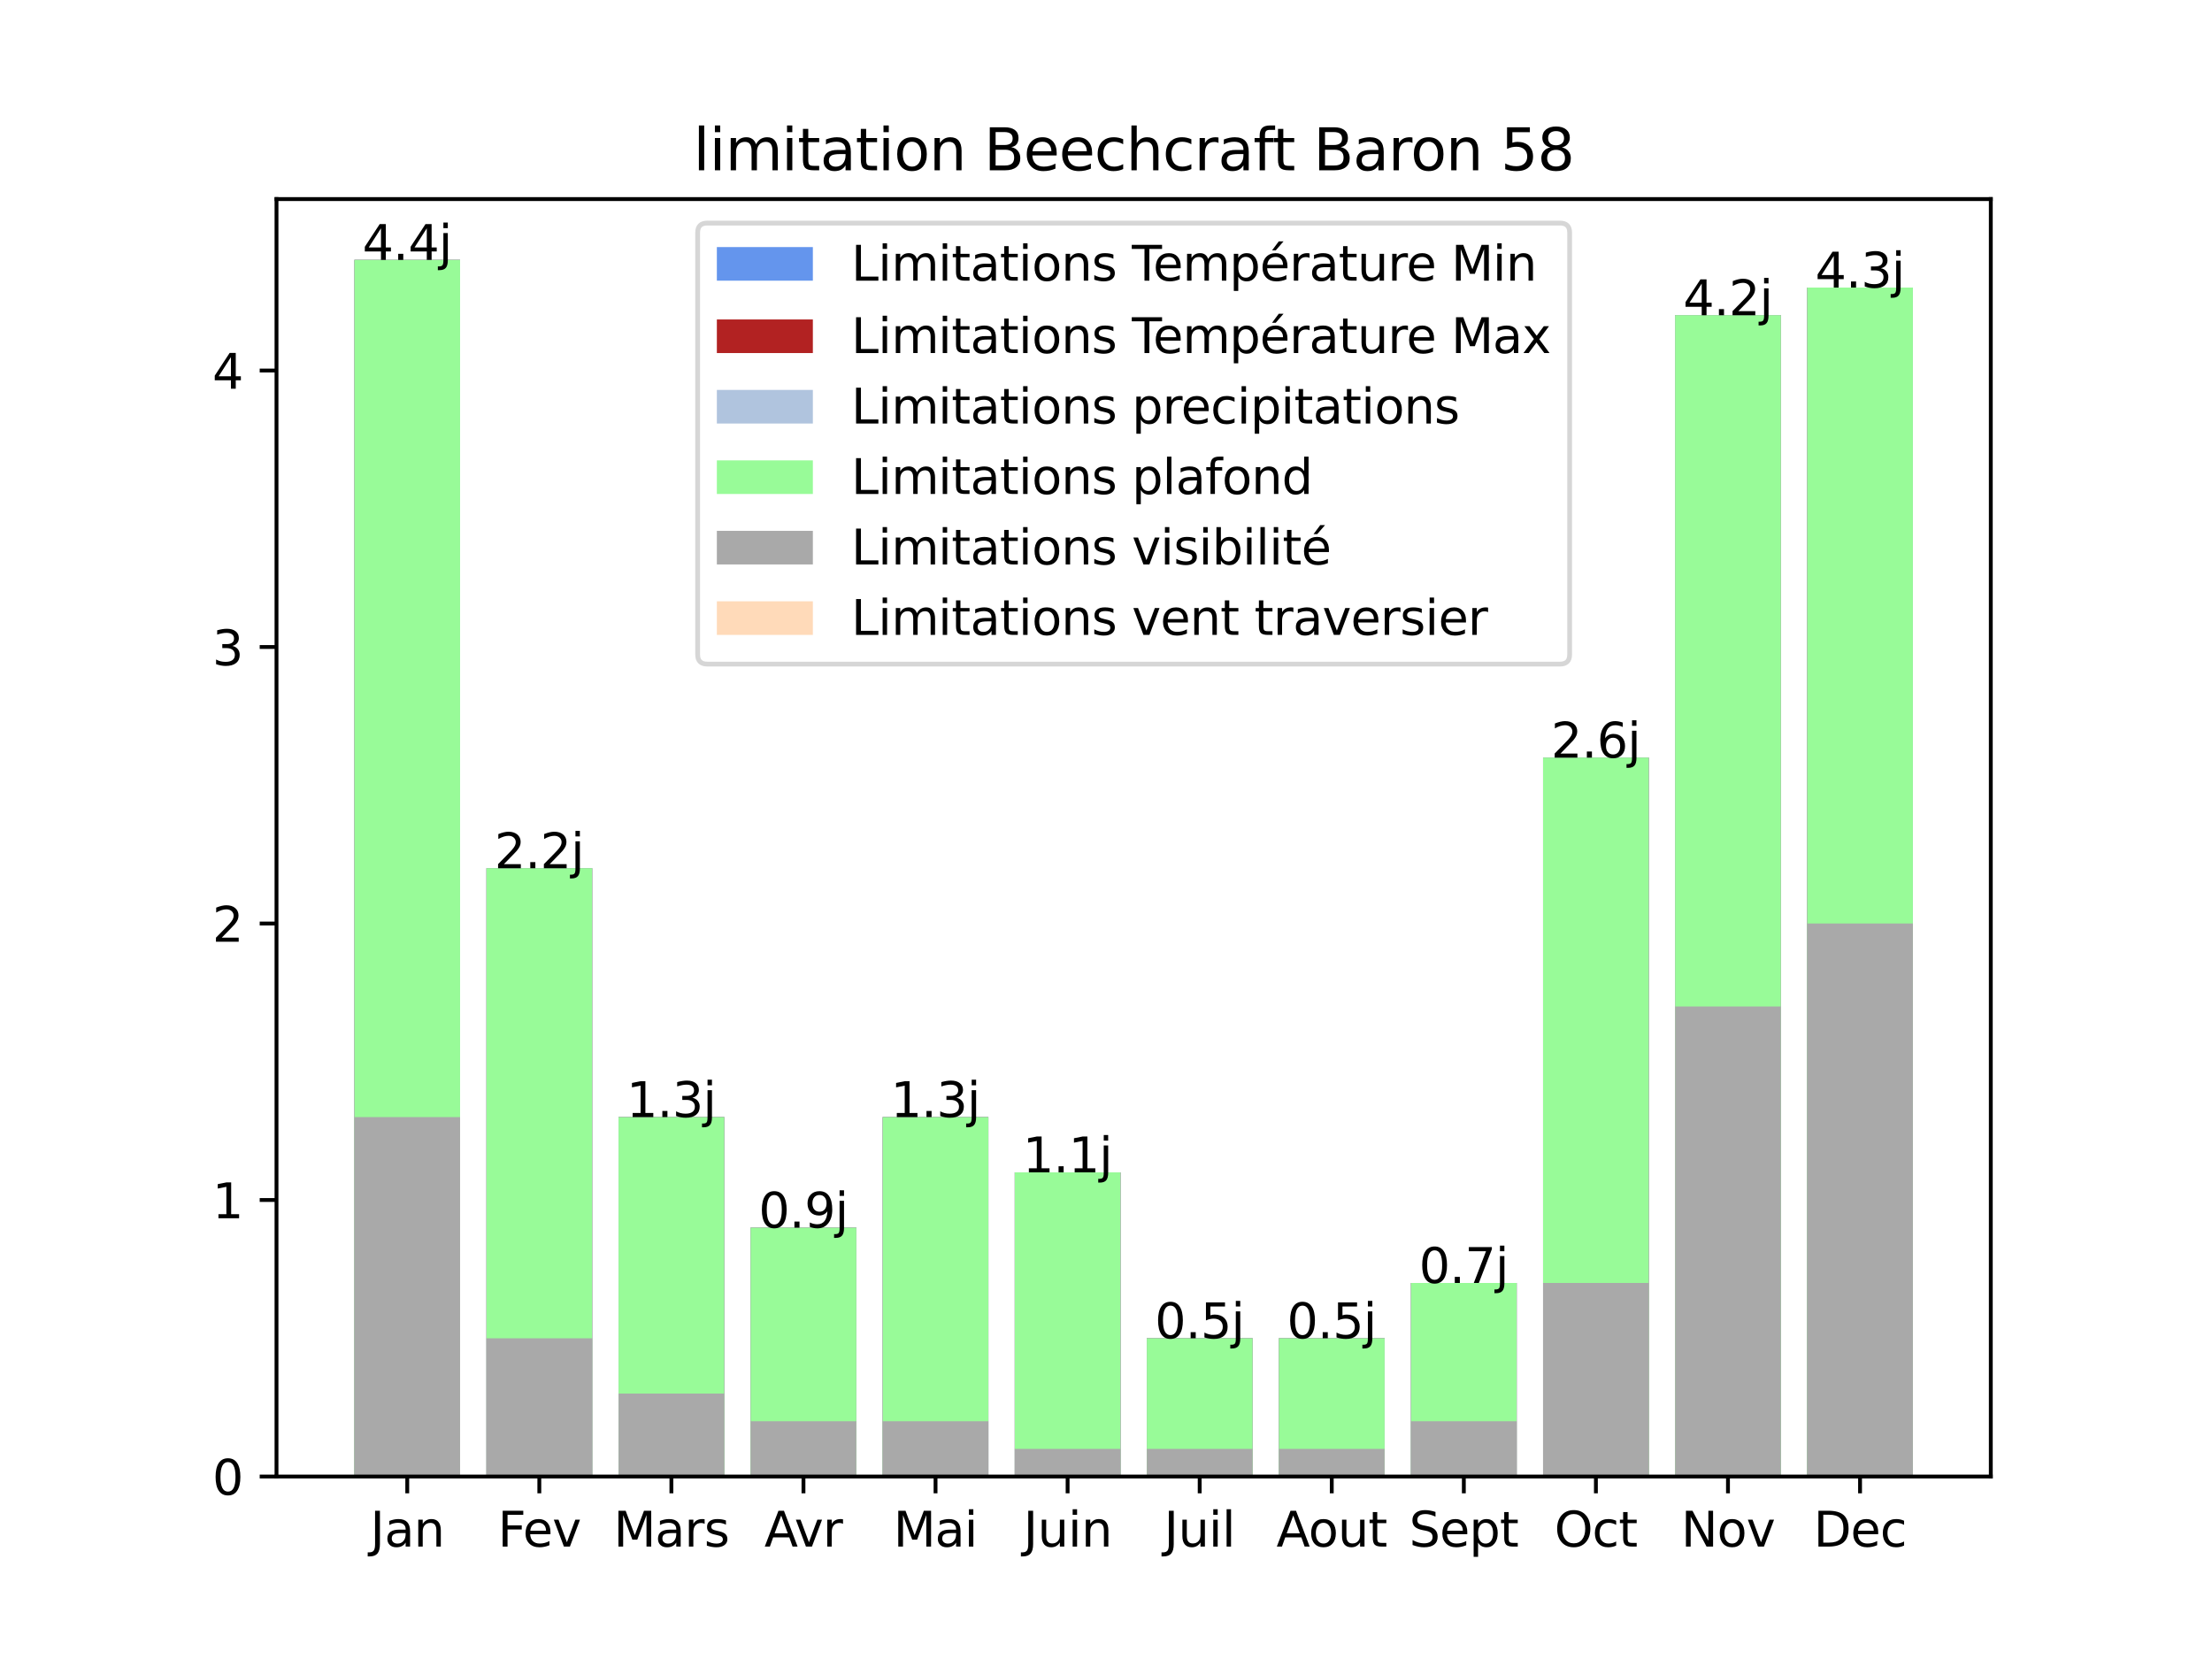 <?xml version="1.0" encoding="utf-8" standalone="no"?>
<!DOCTYPE svg PUBLIC "-//W3C//DTD SVG 1.1//EN"
  "http://www.w3.org/Graphics/SVG/1.1/DTD/svg11.dtd">
<svg xmlns:xlink="http://www.w3.org/1999/xlink" width="460.8pt" height="345.6pt" viewBox="0 0 460.8 345.6" xmlns="http://www.w3.org/2000/svg" version="1.1">
 <defs>
  <style type="text/css">*{stroke-linejoin: round; stroke-linecap: butt}</style>
 </defs>
 <g id="figure_1">
  <g id="patch_1">
   <path d="M 0 345.6 
L 460.8 345.6 
L 460.8 0 
L 0 0 
z
" style="fill: #ffffff"/>
  </g>
  <g id="axes_1">
   <g id="patch_2">
    <path d="M 57.6 307.584 
L 414.72 307.584 
L 414.72 41.472 
L 57.6 41.472 
z
" style="fill: #ffffff"/>
   </g>
   <g id="patch_3">
    <path d="M 73.833 307.584 
L 95.843 307.584 
L 95.843 54.144 
L 73.833 54.144 
z
" clip-path="url(#p2948f2f308)" style="fill: #6495ed"/>
   </g>
   <g id="patch_4">
    <path d="M 101.346 307.584 
L 123.356 307.584 
L 123.356 180.864 
L 101.346 180.864 
z
" clip-path="url(#p2948f2f308)" style="fill: #6495ed"/>
   </g>
   <g id="patch_5">
    <path d="M 128.859 307.584 
L 150.869 307.584 
L 150.869 232.704 
L 128.859 232.704 
z
" clip-path="url(#p2948f2f308)" style="fill: #6495ed"/>
   </g>
   <g id="patch_6">
    <path d="M 156.372 307.584 
L 178.382 307.584 
L 178.382 255.744 
L 156.372 255.744 
z
" clip-path="url(#p2948f2f308)" style="fill: #6495ed"/>
   </g>
   <g id="patch_7">
    <path d="M 183.885 307.584 
L 205.896 307.584 
L 205.896 232.704 
L 183.885 232.704 
z
" clip-path="url(#p2948f2f308)" style="fill: #6495ed"/>
   </g>
   <g id="patch_8">
    <path d="M 211.398 307.584 
L 233.409 307.584 
L 233.409 244.224 
L 211.398 244.224 
z
" clip-path="url(#p2948f2f308)" style="fill: #6495ed"/>
   </g>
   <g id="patch_9">
    <path d="M 238.911 307.584 
L 260.922 307.584 
L 260.922 278.784 
L 238.911 278.784 
z
" clip-path="url(#p2948f2f308)" style="fill: #6495ed"/>
   </g>
   <g id="patch_10">
    <path d="M 266.424 307.584 
L 288.435 307.584 
L 288.435 278.784 
L 266.424 278.784 
z
" clip-path="url(#p2948f2f308)" style="fill: #6495ed"/>
   </g>
   <g id="patch_11">
    <path d="M 293.938 307.584 
L 315.948 307.584 
L 315.948 267.264 
L 293.938 267.264 
z
" clip-path="url(#p2948f2f308)" style="fill: #6495ed"/>
   </g>
   <g id="patch_12">
    <path d="M 321.451 307.584 
L 343.461 307.584 
L 343.461 157.824 
L 321.451 157.824 
z
" clip-path="url(#p2948f2f308)" style="fill: #6495ed"/>
   </g>
   <g id="patch_13">
    <path d="M 348.964 307.584 
L 370.974 307.584 
L 370.974 65.664 
L 348.964 65.664 
z
" clip-path="url(#p2948f2f308)" style="fill: #6495ed"/>
   </g>
   <g id="patch_14">
    <path d="M 376.477 307.584 
L 398.487 307.584 
L 398.487 59.904 
L 376.477 59.904 
z
" clip-path="url(#p2948f2f308)" style="fill: #6495ed"/>
   </g>
   <g id="patch_15">
    <path d="M 73.833 307.584 
L 95.843 307.584 
L 95.843 54.144 
L 73.833 54.144 
z
" clip-path="url(#p2948f2f308)" style="fill: #b22222"/>
   </g>
   <g id="patch_16">
    <path d="M 101.346 307.584 
L 123.356 307.584 
L 123.356 180.864 
L 101.346 180.864 
z
" clip-path="url(#p2948f2f308)" style="fill: #b22222"/>
   </g>
   <g id="patch_17">
    <path d="M 128.859 307.584 
L 150.869 307.584 
L 150.869 232.704 
L 128.859 232.704 
z
" clip-path="url(#p2948f2f308)" style="fill: #b22222"/>
   </g>
   <g id="patch_18">
    <path d="M 156.372 307.584 
L 178.382 307.584 
L 178.382 255.744 
L 156.372 255.744 
z
" clip-path="url(#p2948f2f308)" style="fill: #b22222"/>
   </g>
   <g id="patch_19">
    <path d="M 183.885 307.584 
L 205.896 307.584 
L 205.896 232.704 
L 183.885 232.704 
z
" clip-path="url(#p2948f2f308)" style="fill: #b22222"/>
   </g>
   <g id="patch_20">
    <path d="M 211.398 307.584 
L 233.409 307.584 
L 233.409 244.224 
L 211.398 244.224 
z
" clip-path="url(#p2948f2f308)" style="fill: #b22222"/>
   </g>
   <g id="patch_21">
    <path d="M 238.911 307.584 
L 260.922 307.584 
L 260.922 278.784 
L 238.911 278.784 
z
" clip-path="url(#p2948f2f308)" style="fill: #b22222"/>
   </g>
   <g id="patch_22">
    <path d="M 266.424 307.584 
L 288.435 307.584 
L 288.435 278.784 
L 266.424 278.784 
z
" clip-path="url(#p2948f2f308)" style="fill: #b22222"/>
   </g>
   <g id="patch_23">
    <path d="M 293.938 307.584 
L 315.948 307.584 
L 315.948 267.264 
L 293.938 267.264 
z
" clip-path="url(#p2948f2f308)" style="fill: #b22222"/>
   </g>
   <g id="patch_24">
    <path d="M 321.451 307.584 
L 343.461 307.584 
L 343.461 157.824 
L 321.451 157.824 
z
" clip-path="url(#p2948f2f308)" style="fill: #b22222"/>
   </g>
   <g id="patch_25">
    <path d="M 348.964 307.584 
L 370.974 307.584 
L 370.974 65.664 
L 348.964 65.664 
z
" clip-path="url(#p2948f2f308)" style="fill: #b22222"/>
   </g>
   <g id="patch_26">
    <path d="M 376.477 307.584 
L 398.487 307.584 
L 398.487 59.904 
L 376.477 59.904 
z
" clip-path="url(#p2948f2f308)" style="fill: #b22222"/>
   </g>
   <g id="patch_27">
    <path d="M 73.833 307.584 
L 95.843 307.584 
L 95.843 54.144 
L 73.833 54.144 
z
" clip-path="url(#p2948f2f308)" style="fill: #b0c4de"/>
   </g>
   <g id="patch_28">
    <path d="M 101.346 307.584 
L 123.356 307.584 
L 123.356 180.864 
L 101.346 180.864 
z
" clip-path="url(#p2948f2f308)" style="fill: #b0c4de"/>
   </g>
   <g id="patch_29">
    <path d="M 128.859 307.584 
L 150.869 307.584 
L 150.869 232.704 
L 128.859 232.704 
z
" clip-path="url(#p2948f2f308)" style="fill: #b0c4de"/>
   </g>
   <g id="patch_30">
    <path d="M 156.372 307.584 
L 178.382 307.584 
L 178.382 255.744 
L 156.372 255.744 
z
" clip-path="url(#p2948f2f308)" style="fill: #b0c4de"/>
   </g>
   <g id="patch_31">
    <path d="M 183.885 307.584 
L 205.896 307.584 
L 205.896 232.704 
L 183.885 232.704 
z
" clip-path="url(#p2948f2f308)" style="fill: #b0c4de"/>
   </g>
   <g id="patch_32">
    <path d="M 211.398 307.584 
L 233.409 307.584 
L 233.409 244.224 
L 211.398 244.224 
z
" clip-path="url(#p2948f2f308)" style="fill: #b0c4de"/>
   </g>
   <g id="patch_33">
    <path d="M 238.911 307.584 
L 260.922 307.584 
L 260.922 278.784 
L 238.911 278.784 
z
" clip-path="url(#p2948f2f308)" style="fill: #b0c4de"/>
   </g>
   <g id="patch_34">
    <path d="M 266.424 307.584 
L 288.435 307.584 
L 288.435 278.784 
L 266.424 278.784 
z
" clip-path="url(#p2948f2f308)" style="fill: #b0c4de"/>
   </g>
   <g id="patch_35">
    <path d="M 293.938 307.584 
L 315.948 307.584 
L 315.948 267.264 
L 293.938 267.264 
z
" clip-path="url(#p2948f2f308)" style="fill: #b0c4de"/>
   </g>
   <g id="patch_36">
    <path d="M 321.451 307.584 
L 343.461 307.584 
L 343.461 157.824 
L 321.451 157.824 
z
" clip-path="url(#p2948f2f308)" style="fill: #b0c4de"/>
   </g>
   <g id="patch_37">
    <path d="M 348.964 307.584 
L 370.974 307.584 
L 370.974 65.664 
L 348.964 65.664 
z
" clip-path="url(#p2948f2f308)" style="fill: #b0c4de"/>
   </g>
   <g id="patch_38">
    <path d="M 376.477 307.584 
L 398.487 307.584 
L 398.487 59.904 
L 376.477 59.904 
z
" clip-path="url(#p2948f2f308)" style="fill: #b0c4de"/>
   </g>
   <g id="patch_39">
    <path d="M 73.833 307.584 
L 95.843 307.584 
L 95.843 54.144 
L 73.833 54.144 
z
" clip-path="url(#p2948f2f308)" style="fill: #98fb98"/>
   </g>
   <g id="patch_40">
    <path d="M 101.346 307.584 
L 123.356 307.584 
L 123.356 180.864 
L 101.346 180.864 
z
" clip-path="url(#p2948f2f308)" style="fill: #98fb98"/>
   </g>
   <g id="patch_41">
    <path d="M 128.859 307.584 
L 150.869 307.584 
L 150.869 232.704 
L 128.859 232.704 
z
" clip-path="url(#p2948f2f308)" style="fill: #98fb98"/>
   </g>
   <g id="patch_42">
    <path d="M 156.372 307.584 
L 178.382 307.584 
L 178.382 255.744 
L 156.372 255.744 
z
" clip-path="url(#p2948f2f308)" style="fill: #98fb98"/>
   </g>
   <g id="patch_43">
    <path d="M 183.885 307.584 
L 205.896 307.584 
L 205.896 232.704 
L 183.885 232.704 
z
" clip-path="url(#p2948f2f308)" style="fill: #98fb98"/>
   </g>
   <g id="patch_44">
    <path d="M 211.398 307.584 
L 233.409 307.584 
L 233.409 244.224 
L 211.398 244.224 
z
" clip-path="url(#p2948f2f308)" style="fill: #98fb98"/>
   </g>
   <g id="patch_45">
    <path d="M 238.911 307.584 
L 260.922 307.584 
L 260.922 278.784 
L 238.911 278.784 
z
" clip-path="url(#p2948f2f308)" style="fill: #98fb98"/>
   </g>
   <g id="patch_46">
    <path d="M 266.424 307.584 
L 288.435 307.584 
L 288.435 278.784 
L 266.424 278.784 
z
" clip-path="url(#p2948f2f308)" style="fill: #98fb98"/>
   </g>
   <g id="patch_47">
    <path d="M 293.938 307.584 
L 315.948 307.584 
L 315.948 267.264 
L 293.938 267.264 
z
" clip-path="url(#p2948f2f308)" style="fill: #98fb98"/>
   </g>
   <g id="patch_48">
    <path d="M 321.451 307.584 
L 343.461 307.584 
L 343.461 157.824 
L 321.451 157.824 
z
" clip-path="url(#p2948f2f308)" style="fill: #98fb98"/>
   </g>
   <g id="patch_49">
    <path d="M 348.964 307.584 
L 370.974 307.584 
L 370.974 65.664 
L 348.964 65.664 
z
" clip-path="url(#p2948f2f308)" style="fill: #98fb98"/>
   </g>
   <g id="patch_50">
    <path d="M 376.477 307.584 
L 398.487 307.584 
L 398.487 59.904 
L 376.477 59.904 
z
" clip-path="url(#p2948f2f308)" style="fill: #98fb98"/>
   </g>
   <g id="patch_51">
    <path d="M 73.833 307.584 
L 95.843 307.584 
L 95.843 232.704 
L 73.833 232.704 
z
" clip-path="url(#p2948f2f308)" style="fill: #a9a9a9"/>
   </g>
   <g id="patch_52">
    <path d="M 101.346 307.584 
L 123.356 307.584 
L 123.356 278.784 
L 101.346 278.784 
z
" clip-path="url(#p2948f2f308)" style="fill: #a9a9a9"/>
   </g>
   <g id="patch_53">
    <path d="M 128.859 307.584 
L 150.869 307.584 
L 150.869 290.304 
L 128.859 290.304 
z
" clip-path="url(#p2948f2f308)" style="fill: #a9a9a9"/>
   </g>
   <g id="patch_54">
    <path d="M 156.372 307.584 
L 178.382 307.584 
L 178.382 296.064 
L 156.372 296.064 
z
" clip-path="url(#p2948f2f308)" style="fill: #a9a9a9"/>
   </g>
   <g id="patch_55">
    <path d="M 183.885 307.584 
L 205.896 307.584 
L 205.896 296.064 
L 183.885 296.064 
z
" clip-path="url(#p2948f2f308)" style="fill: #a9a9a9"/>
   </g>
   <g id="patch_56">
    <path d="M 211.398 307.584 
L 233.409 307.584 
L 233.409 301.824 
L 211.398 301.824 
z
" clip-path="url(#p2948f2f308)" style="fill: #a9a9a9"/>
   </g>
   <g id="patch_57">
    <path d="M 238.911 307.584 
L 260.922 307.584 
L 260.922 301.824 
L 238.911 301.824 
z
" clip-path="url(#p2948f2f308)" style="fill: #a9a9a9"/>
   </g>
   <g id="patch_58">
    <path d="M 266.424 307.584 
L 288.435 307.584 
L 288.435 301.824 
L 266.424 301.824 
z
" clip-path="url(#p2948f2f308)" style="fill: #a9a9a9"/>
   </g>
   <g id="patch_59">
    <path d="M 293.938 307.584 
L 315.948 307.584 
L 315.948 296.064 
L 293.938 296.064 
z
" clip-path="url(#p2948f2f308)" style="fill: #a9a9a9"/>
   </g>
   <g id="patch_60">
    <path d="M 321.451 307.584 
L 343.461 307.584 
L 343.461 267.264 
L 321.451 267.264 
z
" clip-path="url(#p2948f2f308)" style="fill: #a9a9a9"/>
   </g>
   <g id="patch_61">
    <path d="M 348.964 307.584 
L 370.974 307.584 
L 370.974 209.664 
L 348.964 209.664 
z
" clip-path="url(#p2948f2f308)" style="fill: #a9a9a9"/>
   </g>
   <g id="patch_62">
    <path d="M 376.477 307.584 
L 398.487 307.584 
L 398.487 192.384 
L 376.477 192.384 
z
" clip-path="url(#p2948f2f308)" style="fill: #a9a9a9"/>
   </g>
   <g id="patch_63">
    <path d="M 73.833 307.584 
L 95.843 307.584 
L 95.843 307.584 
L 73.833 307.584 
z
" clip-path="url(#p2948f2f308)" style="fill: #ffdab9"/>
   </g>
   <g id="patch_64">
    <path d="M 101.346 307.584 
L 123.356 307.584 
L 123.356 307.584 
L 101.346 307.584 
z
" clip-path="url(#p2948f2f308)" style="fill: #ffdab9"/>
   </g>
   <g id="patch_65">
    <path d="M 128.859 307.584 
L 150.869 307.584 
L 150.869 307.584 
L 128.859 307.584 
z
" clip-path="url(#p2948f2f308)" style="fill: #ffdab9"/>
   </g>
   <g id="patch_66">
    <path d="M 156.372 307.584 
L 178.382 307.584 
L 178.382 307.584 
L 156.372 307.584 
z
" clip-path="url(#p2948f2f308)" style="fill: #ffdab9"/>
   </g>
   <g id="patch_67">
    <path d="M 183.885 307.584 
L 205.896 307.584 
L 205.896 307.584 
L 183.885 307.584 
z
" clip-path="url(#p2948f2f308)" style="fill: #ffdab9"/>
   </g>
   <g id="patch_68">
    <path d="M 211.398 307.584 
L 233.409 307.584 
L 233.409 307.584 
L 211.398 307.584 
z
" clip-path="url(#p2948f2f308)" style="fill: #ffdab9"/>
   </g>
   <g id="patch_69">
    <path d="M 238.911 307.584 
L 260.922 307.584 
L 260.922 307.584 
L 238.911 307.584 
z
" clip-path="url(#p2948f2f308)" style="fill: #ffdab9"/>
   </g>
   <g id="patch_70">
    <path d="M 266.424 307.584 
L 288.435 307.584 
L 288.435 307.584 
L 266.424 307.584 
z
" clip-path="url(#p2948f2f308)" style="fill: #ffdab9"/>
   </g>
   <g id="patch_71">
    <path d="M 293.938 307.584 
L 315.948 307.584 
L 315.948 307.584 
L 293.938 307.584 
z
" clip-path="url(#p2948f2f308)" style="fill: #ffdab9"/>
   </g>
   <g id="patch_72">
    <path d="M 321.451 307.584 
L 343.461 307.584 
L 343.461 307.584 
L 321.451 307.584 
z
" clip-path="url(#p2948f2f308)" style="fill: #ffdab9"/>
   </g>
   <g id="patch_73">
    <path d="M 348.964 307.584 
L 370.974 307.584 
L 370.974 307.584 
L 348.964 307.584 
z
" clip-path="url(#p2948f2f308)" style="fill: #ffdab9"/>
   </g>
   <g id="patch_74">
    <path d="M 376.477 307.584 
L 398.487 307.584 
L 398.487 307.584 
L 376.477 307.584 
z
" clip-path="url(#p2948f2f308)" style="fill: #ffdab9"/>
   </g>
   <g id="matplotlib.axis_1">
    <g id="xtick_1">
     <g id="line2d_1">
      <defs>
       <path id="me3ac823ed5" d="M 0 0 
L 0 3.5 
" style="stroke: #000000; stroke-width: 0.8"/>
      </defs>
      <g>
       <use xlink:href="#me3ac823ed5" x="84.838" y="307.584" style="stroke: #000000; stroke-width: 0.8"/>
      </g>
     </g>
     <g id="text_1">
      <!-- Jan -->
      <g transform="translate(77.13 322.182) scale(0.1 -0.1)">
       <defs>
        <path id="DejaVuSans-4a" d="M 628 4666 
L 1259 4666 
L 1259 325 
Q 1259 -519 939 -900 
Q 619 -1281 -91 -1281 
L -331 -1281 
L -331 -750 
L -134 -750 
Q 284 -750 456 -515 
Q 628 -281 628 325 
L 628 4666 
z
" transform="scale(0.016)"/>
        <path id="DejaVuSans-61" d="M 2194 1759 
Q 1497 1759 1228 1600 
Q 959 1441 959 1056 
Q 959 750 1161 570 
Q 1363 391 1709 391 
Q 2188 391 2477 730 
Q 2766 1069 2766 1631 
L 2766 1759 
L 2194 1759 
z
M 3341 1997 
L 3341 0 
L 2766 0 
L 2766 531 
Q 2569 213 2275 61 
Q 1981 -91 1556 -91 
Q 1019 -91 701 211 
Q 384 513 384 1019 
Q 384 1609 779 1909 
Q 1175 2209 1959 2209 
L 2766 2209 
L 2766 2266 
Q 2766 2663 2505 2880 
Q 2244 3097 1772 3097 
Q 1472 3097 1187 3025 
Q 903 2953 641 2809 
L 641 3341 
Q 956 3463 1253 3523 
Q 1550 3584 1831 3584 
Q 2591 3584 2966 3190 
Q 3341 2797 3341 1997 
z
" transform="scale(0.016)"/>
        <path id="DejaVuSans-6e" d="M 3513 2113 
L 3513 0 
L 2938 0 
L 2938 2094 
Q 2938 2591 2744 2837 
Q 2550 3084 2163 3084 
Q 1697 3084 1428 2787 
Q 1159 2491 1159 1978 
L 1159 0 
L 581 0 
L 581 3500 
L 1159 3500 
L 1159 2956 
Q 1366 3272 1645 3428 
Q 1925 3584 2291 3584 
Q 2894 3584 3203 3211 
Q 3513 2838 3513 2113 
z
" transform="scale(0.016)"/>
       </defs>
       <use xlink:href="#DejaVuSans-4a"/>
       <use xlink:href="#DejaVuSans-61" x="29.492"/>
       <use xlink:href="#DejaVuSans-6e" x="90.771"/>
      </g>
     </g>
    </g>
    <g id="xtick_2">
     <g id="line2d_2">
      <g>
       <use xlink:href="#me3ac823ed5" x="112.351" y="307.584" style="stroke: #000000; stroke-width: 0.8"/>
      </g>
     </g>
     <g id="text_2">
      <!-- Fev -->
      <g transform="translate(103.714 322.182) scale(0.1 -0.1)">
       <defs>
        <path id="DejaVuSans-46" d="M 628 4666 
L 3309 4666 
L 3309 4134 
L 1259 4134 
L 1259 2759 
L 3109 2759 
L 3109 2228 
L 1259 2228 
L 1259 0 
L 628 0 
L 628 4666 
z
" transform="scale(0.016)"/>
        <path id="DejaVuSans-65" d="M 3597 1894 
L 3597 1613 
L 953 1613 
Q 991 1019 1311 708 
Q 1631 397 2203 397 
Q 2534 397 2845 478 
Q 3156 559 3463 722 
L 3463 178 
Q 3153 47 2828 -22 
Q 2503 -91 2169 -91 
Q 1331 -91 842 396 
Q 353 884 353 1716 
Q 353 2575 817 3079 
Q 1281 3584 2069 3584 
Q 2775 3584 3186 3129 
Q 3597 2675 3597 1894 
z
M 3022 2063 
Q 3016 2534 2758 2815 
Q 2500 3097 2075 3097 
Q 1594 3097 1305 2825 
Q 1016 2553 972 2059 
L 3022 2063 
z
" transform="scale(0.016)"/>
        <path id="DejaVuSans-76" d="M 191 3500 
L 800 3500 
L 1894 563 
L 2988 3500 
L 3597 3500 
L 2284 0 
L 1503 0 
L 191 3500 
z
" transform="scale(0.016)"/>
       </defs>
       <use xlink:href="#DejaVuSans-46"/>
       <use xlink:href="#DejaVuSans-65" x="52.02"/>
       <use xlink:href="#DejaVuSans-76" x="113.543"/>
      </g>
     </g>
    </g>
    <g id="xtick_3">
     <g id="line2d_3">
      <g>
       <use xlink:href="#me3ac823ed5" x="139.864" y="307.584" style="stroke: #000000; stroke-width: 0.8"/>
      </g>
     </g>
     <g id="text_3">
      <!-- Mars -->
      <g transform="translate(127.826 322.182) scale(0.1 -0.1)">
       <defs>
        <path id="DejaVuSans-4d" d="M 628 4666 
L 1569 4666 
L 2759 1491 
L 3956 4666 
L 4897 4666 
L 4897 0 
L 4281 0 
L 4281 4097 
L 3078 897 
L 2444 897 
L 1241 4097 
L 1241 0 
L 628 0 
L 628 4666 
z
" transform="scale(0.016)"/>
        <path id="DejaVuSans-72" d="M 2631 2963 
Q 2534 3019 2420 3045 
Q 2306 3072 2169 3072 
Q 1681 3072 1420 2755 
Q 1159 2438 1159 1844 
L 1159 0 
L 581 0 
L 581 3500 
L 1159 3500 
L 1159 2956 
Q 1341 3275 1631 3429 
Q 1922 3584 2338 3584 
Q 2397 3584 2469 3576 
Q 2541 3569 2628 3553 
L 2631 2963 
z
" transform="scale(0.016)"/>
        <path id="DejaVuSans-73" d="M 2834 3397 
L 2834 2853 
Q 2591 2978 2328 3040 
Q 2066 3103 1784 3103 
Q 1356 3103 1142 2972 
Q 928 2841 928 2578 
Q 928 2378 1081 2264 
Q 1234 2150 1697 2047 
L 1894 2003 
Q 2506 1872 2764 1633 
Q 3022 1394 3022 966 
Q 3022 478 2636 193 
Q 2250 -91 1575 -91 
Q 1294 -91 989 -36 
Q 684 19 347 128 
L 347 722 
Q 666 556 975 473 
Q 1284 391 1588 391 
Q 1994 391 2212 530 
Q 2431 669 2431 922 
Q 2431 1156 2273 1281 
Q 2116 1406 1581 1522 
L 1381 1569 
Q 847 1681 609 1914 
Q 372 2147 372 2553 
Q 372 3047 722 3315 
Q 1072 3584 1716 3584 
Q 2034 3584 2315 3537 
Q 2597 3491 2834 3397 
z
" transform="scale(0.016)"/>
       </defs>
       <use xlink:href="#DejaVuSans-4d"/>
       <use xlink:href="#DejaVuSans-61" x="86.279"/>
       <use xlink:href="#DejaVuSans-72" x="147.559"/>
       <use xlink:href="#DejaVuSans-73" x="188.672"/>
      </g>
     </g>
    </g>
    <g id="xtick_4">
     <g id="line2d_4">
      <g>
       <use xlink:href="#me3ac823ed5" x="167.377" y="307.584" style="stroke: #000000; stroke-width: 0.8"/>
      </g>
     </g>
     <g id="text_4">
      <!-- Avr -->
      <g transform="translate(159.236 322.182) scale(0.1 -0.1)">
       <defs>
        <path id="DejaVuSans-41" d="M 2188 4044 
L 1331 1722 
L 3047 1722 
L 2188 4044 
z
M 1831 4666 
L 2547 4666 
L 4325 0 
L 3669 0 
L 3244 1197 
L 1141 1197 
L 716 0 
L 50 0 
L 1831 4666 
z
" transform="scale(0.016)"/>
       </defs>
       <use xlink:href="#DejaVuSans-41"/>
       <use xlink:href="#DejaVuSans-76" x="62.533"/>
       <use xlink:href="#DejaVuSans-72" x="121.713"/>
      </g>
     </g>
    </g>
    <g id="xtick_5">
     <g id="line2d_5">
      <g>
       <use xlink:href="#me3ac823ed5" x="194.89" y="307.584" style="stroke: #000000; stroke-width: 0.8"/>
      </g>
     </g>
     <g id="text_5">
      <!-- Mai -->
      <g transform="translate(186.123 322.182) scale(0.1 -0.1)">
       <defs>
        <path id="DejaVuSans-69" d="M 603 3500 
L 1178 3500 
L 1178 0 
L 603 0 
L 603 3500 
z
M 603 4863 
L 1178 4863 
L 1178 4134 
L 603 4134 
L 603 4863 
z
" transform="scale(0.016)"/>
       </defs>
       <use xlink:href="#DejaVuSans-4d"/>
       <use xlink:href="#DejaVuSans-61" x="86.279"/>
       <use xlink:href="#DejaVuSans-69" x="147.559"/>
      </g>
     </g>
    </g>
    <g id="xtick_6">
     <g id="line2d_6">
      <g>
       <use xlink:href="#me3ac823ed5" x="222.403" y="307.584" style="stroke: #000000; stroke-width: 0.8"/>
      </g>
     </g>
     <g id="text_6">
      <!-- Juin -->
      <g transform="translate(213.202 322.182) scale(0.1 -0.1)">
       <defs>
        <path id="DejaVuSans-75" d="M 544 1381 
L 544 3500 
L 1119 3500 
L 1119 1403 
Q 1119 906 1312 657 
Q 1506 409 1894 409 
Q 2359 409 2629 706 
Q 2900 1003 2900 1516 
L 2900 3500 
L 3475 3500 
L 3475 0 
L 2900 0 
L 2900 538 
Q 2691 219 2414 64 
Q 2138 -91 1772 -91 
Q 1169 -91 856 284 
Q 544 659 544 1381 
z
M 1991 3584 
L 1991 3584 
z
" transform="scale(0.016)"/>
       </defs>
       <use xlink:href="#DejaVuSans-4a"/>
       <use xlink:href="#DejaVuSans-75" x="29.492"/>
       <use xlink:href="#DejaVuSans-69" x="92.871"/>
       <use xlink:href="#DejaVuSans-6e" x="120.654"/>
      </g>
     </g>
    </g>
    <g id="xtick_7">
     <g id="line2d_7">
      <g>
       <use xlink:href="#me3ac823ed5" x="249.917" y="307.584" style="stroke: #000000; stroke-width: 0.8"/>
      </g>
     </g>
     <g id="text_7">
      <!-- Juil -->
      <g transform="translate(242.495 322.182) scale(0.1 -0.1)">
       <defs>
        <path id="DejaVuSans-6c" d="M 603 4863 
L 1178 4863 
L 1178 0 
L 603 0 
L 603 4863 
z
" transform="scale(0.016)"/>
       </defs>
       <use xlink:href="#DejaVuSans-4a"/>
       <use xlink:href="#DejaVuSans-75" x="29.492"/>
       <use xlink:href="#DejaVuSans-69" x="92.871"/>
       <use xlink:href="#DejaVuSans-6c" x="120.654"/>
      </g>
     </g>
    </g>
    <g id="xtick_8">
     <g id="line2d_8">
      <g>
       <use xlink:href="#me3ac823ed5" x="277.43" y="307.584" style="stroke: #000000; stroke-width: 0.8"/>
      </g>
     </g>
     <g id="text_8">
      <!-- Aout -->
      <g transform="translate(265.909 322.182) scale(0.1 -0.1)">
       <defs>
        <path id="DejaVuSans-6f" d="M 1959 3097 
Q 1497 3097 1228 2736 
Q 959 2375 959 1747 
Q 959 1119 1226 758 
Q 1494 397 1959 397 
Q 2419 397 2687 759 
Q 2956 1122 2956 1747 
Q 2956 2369 2687 2733 
Q 2419 3097 1959 3097 
z
M 1959 3584 
Q 2709 3584 3137 3096 
Q 3566 2609 3566 1747 
Q 3566 888 3137 398 
Q 2709 -91 1959 -91 
Q 1206 -91 779 398 
Q 353 888 353 1747 
Q 353 2609 779 3096 
Q 1206 3584 1959 3584 
z
" transform="scale(0.016)"/>
        <path id="DejaVuSans-74" d="M 1172 4494 
L 1172 3500 
L 2356 3500 
L 2356 3053 
L 1172 3053 
L 1172 1153 
Q 1172 725 1289 603 
Q 1406 481 1766 481 
L 2356 481 
L 2356 0 
L 1766 0 
Q 1100 0 847 248 
Q 594 497 594 1153 
L 594 3053 
L 172 3053 
L 172 3500 
L 594 3500 
L 594 4494 
L 1172 4494 
z
" transform="scale(0.016)"/>
       </defs>
       <use xlink:href="#DejaVuSans-41"/>
       <use xlink:href="#DejaVuSans-6f" x="66.658"/>
       <use xlink:href="#DejaVuSans-75" x="127.84"/>
       <use xlink:href="#DejaVuSans-74" x="191.219"/>
      </g>
     </g>
    </g>
    <g id="xtick_9">
     <g id="line2d_9">
      <g>
       <use xlink:href="#me3ac823ed5" x="304.943" y="307.584" style="stroke: #000000; stroke-width: 0.8"/>
      </g>
     </g>
     <g id="text_9">
      <!-- Sept -->
      <g transform="translate(293.558 322.182) scale(0.1 -0.1)">
       <defs>
        <path id="DejaVuSans-53" d="M 3425 4513 
L 3425 3897 
Q 3066 4069 2747 4153 
Q 2428 4238 2131 4238 
Q 1616 4238 1336 4038 
Q 1056 3838 1056 3469 
Q 1056 3159 1242 3001 
Q 1428 2844 1947 2747 
L 2328 2669 
Q 3034 2534 3370 2195 
Q 3706 1856 3706 1288 
Q 3706 609 3251 259 
Q 2797 -91 1919 -91 
Q 1588 -91 1214 -16 
Q 841 59 441 206 
L 441 856 
Q 825 641 1194 531 
Q 1563 422 1919 422 
Q 2459 422 2753 634 
Q 3047 847 3047 1241 
Q 3047 1584 2836 1778 
Q 2625 1972 2144 2069 
L 1759 2144 
Q 1053 2284 737 2584 
Q 422 2884 422 3419 
Q 422 4038 858 4394 
Q 1294 4750 2059 4750 
Q 2388 4750 2728 4690 
Q 3069 4631 3425 4513 
z
" transform="scale(0.016)"/>
        <path id="DejaVuSans-70" d="M 1159 525 
L 1159 -1331 
L 581 -1331 
L 581 3500 
L 1159 3500 
L 1159 2969 
Q 1341 3281 1617 3432 
Q 1894 3584 2278 3584 
Q 2916 3584 3314 3078 
Q 3713 2572 3713 1747 
Q 3713 922 3314 415 
Q 2916 -91 2278 -91 
Q 1894 -91 1617 61 
Q 1341 213 1159 525 
z
M 3116 1747 
Q 3116 2381 2855 2742 
Q 2594 3103 2138 3103 
Q 1681 3103 1420 2742 
Q 1159 2381 1159 1747 
Q 1159 1113 1420 752 
Q 1681 391 2138 391 
Q 2594 391 2855 752 
Q 3116 1113 3116 1747 
z
" transform="scale(0.016)"/>
       </defs>
       <use xlink:href="#DejaVuSans-53"/>
       <use xlink:href="#DejaVuSans-65" x="63.477"/>
       <use xlink:href="#DejaVuSans-70" x="125"/>
       <use xlink:href="#DejaVuSans-74" x="188.477"/>
      </g>
     </g>
    </g>
    <g id="xtick_10">
     <g id="line2d_10">
      <g>
       <use xlink:href="#me3ac823ed5" x="332.456" y="307.584" style="stroke: #000000; stroke-width: 0.8"/>
      </g>
     </g>
     <g id="text_10">
      <!-- Oct -->
      <g transform="translate(323.811 322.182) scale(0.1 -0.1)">
       <defs>
        <path id="DejaVuSans-4f" d="M 2522 4238 
Q 1834 4238 1429 3725 
Q 1025 3213 1025 2328 
Q 1025 1447 1429 934 
Q 1834 422 2522 422 
Q 3209 422 3611 934 
Q 4013 1447 4013 2328 
Q 4013 3213 3611 3725 
Q 3209 4238 2522 4238 
z
M 2522 4750 
Q 3503 4750 4090 4092 
Q 4678 3434 4678 2328 
Q 4678 1225 4090 567 
Q 3503 -91 2522 -91 
Q 1538 -91 948 565 
Q 359 1222 359 2328 
Q 359 3434 948 4092 
Q 1538 4750 2522 4750 
z
" transform="scale(0.016)"/>
        <path id="DejaVuSans-63" d="M 3122 3366 
L 3122 2828 
Q 2878 2963 2633 3030 
Q 2388 3097 2138 3097 
Q 1578 3097 1268 2742 
Q 959 2388 959 1747 
Q 959 1106 1268 751 
Q 1578 397 2138 397 
Q 2388 397 2633 464 
Q 2878 531 3122 666 
L 3122 134 
Q 2881 22 2623 -34 
Q 2366 -91 2075 -91 
Q 1284 -91 818 406 
Q 353 903 353 1747 
Q 353 2603 823 3093 
Q 1294 3584 2113 3584 
Q 2378 3584 2631 3529 
Q 2884 3475 3122 3366 
z
" transform="scale(0.016)"/>
       </defs>
       <use xlink:href="#DejaVuSans-4f"/>
       <use xlink:href="#DejaVuSans-63" x="78.711"/>
       <use xlink:href="#DejaVuSans-74" x="133.691"/>
      </g>
     </g>
    </g>
    <g id="xtick_11">
     <g id="line2d_11">
      <g>
       <use xlink:href="#me3ac823ed5" x="359.969" y="307.584" style="stroke: #000000; stroke-width: 0.8"/>
      </g>
     </g>
     <g id="text_11">
      <!-- Nov -->
      <g transform="translate(350.21 322.182) scale(0.1 -0.1)">
       <defs>
        <path id="DejaVuSans-4e" d="M 628 4666 
L 1478 4666 
L 3547 763 
L 3547 4666 
L 4159 4666 
L 4159 0 
L 3309 0 
L 1241 3903 
L 1241 0 
L 628 0 
L 628 4666 
z
" transform="scale(0.016)"/>
       </defs>
       <use xlink:href="#DejaVuSans-4e"/>
       <use xlink:href="#DejaVuSans-6f" x="74.805"/>
       <use xlink:href="#DejaVuSans-76" x="135.986"/>
      </g>
     </g>
    </g>
    <g id="xtick_12">
     <g id="line2d_12">
      <g>
       <use xlink:href="#me3ac823ed5" x="387.482" y="307.584" style="stroke: #000000; stroke-width: 0.8"/>
      </g>
     </g>
     <g id="text_12">
      <!-- Dec -->
      <g transform="translate(377.806 322.182) scale(0.1 -0.1)">
       <defs>
        <path id="DejaVuSans-44" d="M 1259 4147 
L 1259 519 
L 2022 519 
Q 2988 519 3436 956 
Q 3884 1394 3884 2338 
Q 3884 3275 3436 3711 
Q 2988 4147 2022 4147 
L 1259 4147 
z
M 628 4666 
L 1925 4666 
Q 3281 4666 3915 4102 
Q 4550 3538 4550 2338 
Q 4550 1131 3912 565 
Q 3275 0 1925 0 
L 628 0 
L 628 4666 
z
" transform="scale(0.016)"/>
       </defs>
       <use xlink:href="#DejaVuSans-44"/>
       <use xlink:href="#DejaVuSans-65" x="77.002"/>
       <use xlink:href="#DejaVuSans-63" x="138.525"/>
      </g>
     </g>
    </g>
   </g>
   <g id="matplotlib.axis_2">
    <g id="ytick_1">
     <g id="line2d_13">
      <defs>
       <path id="m95afd94ff9" d="M 0 0 
L -3.5 0 
" style="stroke: #000000; stroke-width: 0.8"/>
      </defs>
      <g>
       <use xlink:href="#m95afd94ff9" x="57.6" y="307.584" style="stroke: #000000; stroke-width: 0.8"/>
      </g>
     </g>
     <g id="text_13">
      <!-- 0 -->
      <g transform="translate(44.237 311.383) scale(0.1 -0.1)">
       <defs>
        <path id="DejaVuSans-30" d="M 2034 4250 
Q 1547 4250 1301 3770 
Q 1056 3291 1056 2328 
Q 1056 1369 1301 889 
Q 1547 409 2034 409 
Q 2525 409 2770 889 
Q 3016 1369 3016 2328 
Q 3016 3291 2770 3770 
Q 2525 4250 2034 4250 
z
M 2034 4750 
Q 2819 4750 3233 4129 
Q 3647 3509 3647 2328 
Q 3647 1150 3233 529 
Q 2819 -91 2034 -91 
Q 1250 -91 836 529 
Q 422 1150 422 2328 
Q 422 3509 836 4129 
Q 1250 4750 2034 4750 
z
" transform="scale(0.016)"/>
       </defs>
       <use xlink:href="#DejaVuSans-30"/>
      </g>
     </g>
    </g>
    <g id="ytick_2">
     <g id="line2d_14">
      <g>
       <use xlink:href="#m95afd94ff9" x="57.6" y="249.984" style="stroke: #000000; stroke-width: 0.8"/>
      </g>
     </g>
     <g id="text_14">
      <!-- 1 -->
      <g transform="translate(44.237 253.783) scale(0.1 -0.1)">
       <defs>
        <path id="DejaVuSans-31" d="M 794 531 
L 1825 531 
L 1825 4091 
L 703 3866 
L 703 4441 
L 1819 4666 
L 2450 4666 
L 2450 531 
L 3481 531 
L 3481 0 
L 794 0 
L 794 531 
z
" transform="scale(0.016)"/>
       </defs>
       <use xlink:href="#DejaVuSans-31"/>
      </g>
     </g>
    </g>
    <g id="ytick_3">
     <g id="line2d_15">
      <g>
       <use xlink:href="#m95afd94ff9" x="57.6" y="192.384" style="stroke: #000000; stroke-width: 0.8"/>
      </g>
     </g>
     <g id="text_15">
      <!-- 2 -->
      <g transform="translate(44.237 196.183) scale(0.1 -0.1)">
       <defs>
        <path id="DejaVuSans-32" d="M 1228 531 
L 3431 531 
L 3431 0 
L 469 0 
L 469 531 
Q 828 903 1448 1529 
Q 2069 2156 2228 2338 
Q 2531 2678 2651 2914 
Q 2772 3150 2772 3378 
Q 2772 3750 2511 3984 
Q 2250 4219 1831 4219 
Q 1534 4219 1204 4116 
Q 875 4013 500 3803 
L 500 4441 
Q 881 4594 1212 4672 
Q 1544 4750 1819 4750 
Q 2544 4750 2975 4387 
Q 3406 4025 3406 3419 
Q 3406 3131 3298 2873 
Q 3191 2616 2906 2266 
Q 2828 2175 2409 1742 
Q 1991 1309 1228 531 
z
" transform="scale(0.016)"/>
       </defs>
       <use xlink:href="#DejaVuSans-32"/>
      </g>
     </g>
    </g>
    <g id="ytick_4">
     <g id="line2d_16">
      <g>
       <use xlink:href="#m95afd94ff9" x="57.6" y="134.784" style="stroke: #000000; stroke-width: 0.8"/>
      </g>
     </g>
     <g id="text_16">
      <!-- 3 -->
      <g transform="translate(44.237 138.583) scale(0.1 -0.1)">
       <defs>
        <path id="DejaVuSans-33" d="M 2597 2516 
Q 3050 2419 3304 2112 
Q 3559 1806 3559 1356 
Q 3559 666 3084 287 
Q 2609 -91 1734 -91 
Q 1441 -91 1130 -33 
Q 819 25 488 141 
L 488 750 
Q 750 597 1062 519 
Q 1375 441 1716 441 
Q 2309 441 2620 675 
Q 2931 909 2931 1356 
Q 2931 1769 2642 2001 
Q 2353 2234 1838 2234 
L 1294 2234 
L 1294 2753 
L 1863 2753 
Q 2328 2753 2575 2939 
Q 2822 3125 2822 3475 
Q 2822 3834 2567 4026 
Q 2313 4219 1838 4219 
Q 1578 4219 1281 4162 
Q 984 4106 628 3988 
L 628 4550 
Q 988 4650 1302 4700 
Q 1616 4750 1894 4750 
Q 2613 4750 3031 4423 
Q 3450 4097 3450 3541 
Q 3450 3153 3228 2886 
Q 3006 2619 2597 2516 
z
" transform="scale(0.016)"/>
       </defs>
       <use xlink:href="#DejaVuSans-33"/>
      </g>
     </g>
    </g>
    <g id="ytick_5">
     <g id="line2d_17">
      <g>
       <use xlink:href="#m95afd94ff9" x="57.6" y="77.184" style="stroke: #000000; stroke-width: 0.8"/>
      </g>
     </g>
     <g id="text_17">
      <!-- 4 -->
      <g transform="translate(44.237 80.983) scale(0.1 -0.1)">
       <defs>
        <path id="DejaVuSans-34" d="M 2419 4116 
L 825 1625 
L 2419 1625 
L 2419 4116 
z
M 2253 4666 
L 3047 4666 
L 3047 1625 
L 3713 1625 
L 3713 1100 
L 3047 1100 
L 3047 0 
L 2419 0 
L 2419 1100 
L 313 1100 
L 313 1709 
L 2253 4666 
z
" transform="scale(0.016)"/>
       </defs>
       <use xlink:href="#DejaVuSans-34"/>
      </g>
     </g>
    </g>
   </g>
   <g id="patch_75">
    <path d="M 57.6 307.584 
L 57.6 41.472 
" style="fill: none; stroke: #000000; stroke-width: 0.8; stroke-linejoin: miter; stroke-linecap: square"/>
   </g>
   <g id="patch_76">
    <path d="M 414.72 307.584 
L 414.72 41.472 
" style="fill: none; stroke: #000000; stroke-width: 0.8; stroke-linejoin: miter; stroke-linecap: square"/>
   </g>
   <g id="patch_77">
    <path d="M 57.6 307.584 
L 414.72 307.584 
" style="fill: none; stroke: #000000; stroke-width: 0.8; stroke-linejoin: miter; stroke-linecap: square"/>
   </g>
   <g id="patch_78">
    <path d="M 57.6 41.472 
L 414.72 41.472 
" style="fill: none; stroke: #000000; stroke-width: 0.8; stroke-linejoin: miter; stroke-linecap: square"/>
   </g>
   <g id="text_18">
    <!-- 4.4j -->
    <g transform="translate(75.497 54.144) scale(0.1 -0.1)">
     <defs>
      <path id="DejaVuSans-2e" d="M 684 794 
L 1344 794 
L 1344 0 
L 684 0 
L 684 794 
z
" transform="scale(0.016)"/>
      <path id="DejaVuSans-6a" d="M 603 3500 
L 1178 3500 
L 1178 -63 
Q 1178 -731 923 -1031 
Q 669 -1331 103 -1331 
L -116 -1331 
L -116 -844 
L 38 -844 
Q 366 -844 484 -692 
Q 603 -541 603 -63 
L 603 3500 
z
M 603 4863 
L 1178 4863 
L 1178 4134 
L 603 4134 
L 603 4863 
z
" transform="scale(0.016)"/>
     </defs>
     <use xlink:href="#DejaVuSans-34"/>
     <use xlink:href="#DejaVuSans-2e" x="63.623"/>
     <use xlink:href="#DejaVuSans-34" x="95.41"/>
     <use xlink:href="#DejaVuSans-6a" x="159.033"/>
    </g>
   </g>
   <g id="text_19">
    <!-- 2.2j -->
    <g transform="translate(103.01 180.864) scale(0.1 -0.1)">
     <use xlink:href="#DejaVuSans-32"/>
     <use xlink:href="#DejaVuSans-2e" x="63.623"/>
     <use xlink:href="#DejaVuSans-32" x="95.41"/>
     <use xlink:href="#DejaVuSans-6a" x="159.033"/>
    </g>
   </g>
   <g id="text_20">
    <!-- 1.3j -->
    <g transform="translate(130.524 232.704) scale(0.1 -0.1)">
     <use xlink:href="#DejaVuSans-31"/>
     <use xlink:href="#DejaVuSans-2e" x="63.623"/>
     <use xlink:href="#DejaVuSans-33" x="95.41"/>
     <use xlink:href="#DejaVuSans-6a" x="159.033"/>
    </g>
   </g>
   <g id="text_21">
    <!-- 0.9j -->
    <g transform="translate(158.037 255.744) scale(0.1 -0.1)">
     <defs>
      <path id="DejaVuSans-39" d="M 703 97 
L 703 672 
Q 941 559 1184 500 
Q 1428 441 1663 441 
Q 2288 441 2617 861 
Q 2947 1281 2994 2138 
Q 2813 1869 2534 1725 
Q 2256 1581 1919 1581 
Q 1219 1581 811 2004 
Q 403 2428 403 3163 
Q 403 3881 828 4315 
Q 1253 4750 1959 4750 
Q 2769 4750 3195 4129 
Q 3622 3509 3622 2328 
Q 3622 1225 3098 567 
Q 2575 -91 1691 -91 
Q 1453 -91 1209 -44 
Q 966 3 703 97 
z
M 1959 2075 
Q 2384 2075 2632 2365 
Q 2881 2656 2881 3163 
Q 2881 3666 2632 3958 
Q 2384 4250 1959 4250 
Q 1534 4250 1286 3958 
Q 1038 3666 1038 3163 
Q 1038 2656 1286 2365 
Q 1534 2075 1959 2075 
z
" transform="scale(0.016)"/>
     </defs>
     <use xlink:href="#DejaVuSans-30"/>
     <use xlink:href="#DejaVuSans-2e" x="63.623"/>
     <use xlink:href="#DejaVuSans-39" x="95.41"/>
     <use xlink:href="#DejaVuSans-6a" x="159.033"/>
    </g>
   </g>
   <g id="text_22">
    <!-- 1.3j -->
    <g transform="translate(185.55 232.704) scale(0.1 -0.1)">
     <use xlink:href="#DejaVuSans-31"/>
     <use xlink:href="#DejaVuSans-2e" x="63.623"/>
     <use xlink:href="#DejaVuSans-33" x="95.41"/>
     <use xlink:href="#DejaVuSans-6a" x="159.033"/>
    </g>
   </g>
   <g id="text_23">
    <!-- 1.1j -->
    <g transform="translate(213.063 244.224) scale(0.1 -0.1)">
     <use xlink:href="#DejaVuSans-31"/>
     <use xlink:href="#DejaVuSans-2e" x="63.623"/>
     <use xlink:href="#DejaVuSans-31" x="95.41"/>
     <use xlink:href="#DejaVuSans-6a" x="159.033"/>
    </g>
   </g>
   <g id="text_24">
    <!-- 0.5j -->
    <g transform="translate(240.576 278.784) scale(0.1 -0.1)">
     <defs>
      <path id="DejaVuSans-35" d="M 691 4666 
L 3169 4666 
L 3169 4134 
L 1269 4134 
L 1269 2991 
Q 1406 3038 1543 3061 
Q 1681 3084 1819 3084 
Q 2600 3084 3056 2656 
Q 3513 2228 3513 1497 
Q 3513 744 3044 326 
Q 2575 -91 1722 -91 
Q 1428 -91 1123 -41 
Q 819 9 494 109 
L 494 744 
Q 775 591 1075 516 
Q 1375 441 1709 441 
Q 2250 441 2565 725 
Q 2881 1009 2881 1497 
Q 2881 1984 2565 2268 
Q 2250 2553 1709 2553 
Q 1456 2553 1204 2497 
Q 953 2441 691 2322 
L 691 4666 
z
" transform="scale(0.016)"/>
     </defs>
     <use xlink:href="#DejaVuSans-30"/>
     <use xlink:href="#DejaVuSans-2e" x="63.623"/>
     <use xlink:href="#DejaVuSans-35" x="95.41"/>
     <use xlink:href="#DejaVuSans-6a" x="159.033"/>
    </g>
   </g>
   <g id="text_25">
    <!-- 0.5j -->
    <g transform="translate(268.089 278.784) scale(0.1 -0.1)">
     <use xlink:href="#DejaVuSans-30"/>
     <use xlink:href="#DejaVuSans-2e" x="63.623"/>
     <use xlink:href="#DejaVuSans-35" x="95.41"/>
     <use xlink:href="#DejaVuSans-6a" x="159.033"/>
    </g>
   </g>
   <g id="text_26">
    <!-- 0.7j -->
    <g transform="translate(295.602 267.264) scale(0.1 -0.1)">
     <defs>
      <path id="DejaVuSans-37" d="M 525 4666 
L 3525 4666 
L 3525 4397 
L 1831 0 
L 1172 0 
L 2766 4134 
L 525 4134 
L 525 4666 
z
" transform="scale(0.016)"/>
     </defs>
     <use xlink:href="#DejaVuSans-30"/>
     <use xlink:href="#DejaVuSans-2e" x="63.623"/>
     <use xlink:href="#DejaVuSans-37" x="95.41"/>
     <use xlink:href="#DejaVuSans-6a" x="159.033"/>
    </g>
   </g>
   <g id="text_27">
    <!-- 2.6j -->
    <g transform="translate(323.115 157.824) scale(0.1 -0.1)">
     <defs>
      <path id="DejaVuSans-36" d="M 2113 2584 
Q 1688 2584 1439 2293 
Q 1191 2003 1191 1497 
Q 1191 994 1439 701 
Q 1688 409 2113 409 
Q 2538 409 2786 701 
Q 3034 994 3034 1497 
Q 3034 2003 2786 2293 
Q 2538 2584 2113 2584 
z
M 3366 4563 
L 3366 3988 
Q 3128 4100 2886 4159 
Q 2644 4219 2406 4219 
Q 1781 4219 1451 3797 
Q 1122 3375 1075 2522 
Q 1259 2794 1537 2939 
Q 1816 3084 2150 3084 
Q 2853 3084 3261 2657 
Q 3669 2231 3669 1497 
Q 3669 778 3244 343 
Q 2819 -91 2113 -91 
Q 1303 -91 875 529 
Q 447 1150 447 2328 
Q 447 3434 972 4092 
Q 1497 4750 2381 4750 
Q 2619 4750 2861 4703 
Q 3103 4656 3366 4563 
z
" transform="scale(0.016)"/>
     </defs>
     <use xlink:href="#DejaVuSans-32"/>
     <use xlink:href="#DejaVuSans-2e" x="63.623"/>
     <use xlink:href="#DejaVuSans-36" x="95.41"/>
     <use xlink:href="#DejaVuSans-6a" x="159.033"/>
    </g>
   </g>
   <g id="text_28">
    <!-- 4.2j -->
    <g transform="translate(350.628 65.664) scale(0.1 -0.1)">
     <use xlink:href="#DejaVuSans-34"/>
     <use xlink:href="#DejaVuSans-2e" x="63.623"/>
     <use xlink:href="#DejaVuSans-32" x="95.41"/>
     <use xlink:href="#DejaVuSans-6a" x="159.033"/>
    </g>
   </g>
   <g id="text_29">
    <!-- 4.3j -->
    <g transform="translate(378.141 59.904) scale(0.1 -0.1)">
     <use xlink:href="#DejaVuSans-34"/>
     <use xlink:href="#DejaVuSans-2e" x="63.623"/>
     <use xlink:href="#DejaVuSans-33" x="95.41"/>
     <use xlink:href="#DejaVuSans-6a" x="159.033"/>
    </g>
   </g>
   <g id="text_30">
    <!-- limitation Beechcraft Baron 58 -->
    <g transform="translate(144.435 35.472) scale(0.12 -0.12)">
     <defs>
      <path id="DejaVuSans-6d" d="M 3328 2828 
Q 3544 3216 3844 3400 
Q 4144 3584 4550 3584 
Q 5097 3584 5394 3201 
Q 5691 2819 5691 2113 
L 5691 0 
L 5113 0 
L 5113 2094 
Q 5113 2597 4934 2840 
Q 4756 3084 4391 3084 
Q 3944 3084 3684 2787 
Q 3425 2491 3425 1978 
L 3425 0 
L 2847 0 
L 2847 2094 
Q 2847 2600 2669 2842 
Q 2491 3084 2119 3084 
Q 1678 3084 1418 2786 
Q 1159 2488 1159 1978 
L 1159 0 
L 581 0 
L 581 3500 
L 1159 3500 
L 1159 2956 
Q 1356 3278 1631 3431 
Q 1906 3584 2284 3584 
Q 2666 3584 2933 3390 
Q 3200 3197 3328 2828 
z
" transform="scale(0.016)"/>
      <path id="DejaVuSans-20" transform="scale(0.016)"/>
      <path id="DejaVuSans-42" d="M 1259 2228 
L 1259 519 
L 2272 519 
Q 2781 519 3026 730 
Q 3272 941 3272 1375 
Q 3272 1813 3026 2020 
Q 2781 2228 2272 2228 
L 1259 2228 
z
M 1259 4147 
L 1259 2741 
L 2194 2741 
Q 2656 2741 2882 2914 
Q 3109 3088 3109 3444 
Q 3109 3797 2882 3972 
Q 2656 4147 2194 4147 
L 1259 4147 
z
M 628 4666 
L 2241 4666 
Q 2963 4666 3353 4366 
Q 3744 4066 3744 3513 
Q 3744 3084 3544 2831 
Q 3344 2578 2956 2516 
Q 3422 2416 3680 2098 
Q 3938 1781 3938 1306 
Q 3938 681 3513 340 
Q 3088 0 2303 0 
L 628 0 
L 628 4666 
z
" transform="scale(0.016)"/>
      <path id="DejaVuSans-68" d="M 3513 2113 
L 3513 0 
L 2938 0 
L 2938 2094 
Q 2938 2591 2744 2837 
Q 2550 3084 2163 3084 
Q 1697 3084 1428 2787 
Q 1159 2491 1159 1978 
L 1159 0 
L 581 0 
L 581 4863 
L 1159 4863 
L 1159 2956 
Q 1366 3272 1645 3428 
Q 1925 3584 2291 3584 
Q 2894 3584 3203 3211 
Q 3513 2838 3513 2113 
z
" transform="scale(0.016)"/>
      <path id="DejaVuSans-66" d="M 2375 4863 
L 2375 4384 
L 1825 4384 
Q 1516 4384 1395 4259 
Q 1275 4134 1275 3809 
L 1275 3500 
L 2222 3500 
L 2222 3053 
L 1275 3053 
L 1275 0 
L 697 0 
L 697 3053 
L 147 3053 
L 147 3500 
L 697 3500 
L 697 3744 
Q 697 4328 969 4595 
Q 1241 4863 1831 4863 
L 2375 4863 
z
" transform="scale(0.016)"/>
      <path id="DejaVuSans-38" d="M 2034 2216 
Q 1584 2216 1326 1975 
Q 1069 1734 1069 1313 
Q 1069 891 1326 650 
Q 1584 409 2034 409 
Q 2484 409 2743 651 
Q 3003 894 3003 1313 
Q 3003 1734 2745 1975 
Q 2488 2216 2034 2216 
z
M 1403 2484 
Q 997 2584 770 2862 
Q 544 3141 544 3541 
Q 544 4100 942 4425 
Q 1341 4750 2034 4750 
Q 2731 4750 3128 4425 
Q 3525 4100 3525 3541 
Q 3525 3141 3298 2862 
Q 3072 2584 2669 2484 
Q 3125 2378 3379 2068 
Q 3634 1759 3634 1313 
Q 3634 634 3220 271 
Q 2806 -91 2034 -91 
Q 1263 -91 848 271 
Q 434 634 434 1313 
Q 434 1759 690 2068 
Q 947 2378 1403 2484 
z
M 1172 3481 
Q 1172 3119 1398 2916 
Q 1625 2713 2034 2713 
Q 2441 2713 2670 2916 
Q 2900 3119 2900 3481 
Q 2900 3844 2670 4047 
Q 2441 4250 2034 4250 
Q 1625 4250 1398 4047 
Q 1172 3844 1172 3481 
z
" transform="scale(0.016)"/>
     </defs>
     <use xlink:href="#DejaVuSans-6c"/>
     <use xlink:href="#DejaVuSans-69" x="27.783"/>
     <use xlink:href="#DejaVuSans-6d" x="55.566"/>
     <use xlink:href="#DejaVuSans-69" x="152.979"/>
     <use xlink:href="#DejaVuSans-74" x="180.762"/>
     <use xlink:href="#DejaVuSans-61" x="219.971"/>
     <use xlink:href="#DejaVuSans-74" x="281.25"/>
     <use xlink:href="#DejaVuSans-69" x="320.459"/>
     <use xlink:href="#DejaVuSans-6f" x="348.242"/>
     <use xlink:href="#DejaVuSans-6e" x="409.424"/>
     <use xlink:href="#DejaVuSans-20" x="472.803"/>
     <use xlink:href="#DejaVuSans-42" x="504.59"/>
     <use xlink:href="#DejaVuSans-65" x="573.193"/>
     <use xlink:href="#DejaVuSans-65" x="634.717"/>
     <use xlink:href="#DejaVuSans-63" x="696.24"/>
     <use xlink:href="#DejaVuSans-68" x="751.221"/>
     <use xlink:href="#DejaVuSans-63" x="814.6"/>
     <use xlink:href="#DejaVuSans-72" x="869.58"/>
     <use xlink:href="#DejaVuSans-61" x="910.693"/>
     <use xlink:href="#DejaVuSans-66" x="971.973"/>
     <use xlink:href="#DejaVuSans-74" x="1005.428"/>
     <use xlink:href="#DejaVuSans-20" x="1044.637"/>
     <use xlink:href="#DejaVuSans-42" x="1076.424"/>
     <use xlink:href="#DejaVuSans-61" x="1145.027"/>
     <use xlink:href="#DejaVuSans-72" x="1206.307"/>
     <use xlink:href="#DejaVuSans-6f" x="1245.17"/>
     <use xlink:href="#DejaVuSans-6e" x="1306.352"/>
     <use xlink:href="#DejaVuSans-20" x="1369.73"/>
     <use xlink:href="#DejaVuSans-35" x="1401.518"/>
     <use xlink:href="#DejaVuSans-38" x="1465.141"/>
    </g>
   </g>
   <g id="legend_1">
    <g id="patch_79">
     <path d="M 147.334 138.341 
L 324.986 138.341 
Q 326.986 138.341 326.986 136.341 
L 326.986 48.472 
Q 326.986 46.472 324.986 46.472 
L 147.334 46.472 
Q 145.334 46.472 145.334 48.472 
L 145.334 136.341 
Q 145.334 138.341 147.334 138.341 
z
" style="fill: #ffffff; opacity: 0.8; stroke: #cccccc; stroke-linejoin: miter"/>
    </g>
    <g id="patch_80">
     <path d="M 149.334 58.47 
L 169.334 58.47 
L 169.334 51.47 
L 149.334 51.47 
z
" style="fill: #6495ed"/>
    </g>
    <g id="text_31">
     <!-- Limitations Température Min -->
     <g transform="translate(177.334 58.47) scale(0.1 -0.1)">
      <defs>
       <path id="DejaVuSans-4c" d="M 628 4666 
L 1259 4666 
L 1259 531 
L 3531 531 
L 3531 0 
L 628 0 
L 628 4666 
z
" transform="scale(0.016)"/>
       <path id="DejaVuSans-54" d="M -19 4666 
L 3928 4666 
L 3928 4134 
L 2272 4134 
L 2272 0 
L 1638 0 
L 1638 4134 
L -19 4134 
L -19 4666 
z
" transform="scale(0.016)"/>
       <path id="DejaVuSans-e9" d="M 3597 1894 
L 3597 1613 
L 953 1613 
Q 991 1019 1311 708 
Q 1631 397 2203 397 
Q 2534 397 2845 478 
Q 3156 559 3463 722 
L 3463 178 
Q 3153 47 2828 -22 
Q 2503 -91 2169 -91 
Q 1331 -91 842 396 
Q 353 884 353 1716 
Q 353 2575 817 3079 
Q 1281 3584 2069 3584 
Q 2775 3584 3186 3129 
Q 3597 2675 3597 1894 
z
M 3022 2063 
Q 3016 2534 2758 2815 
Q 2500 3097 2075 3097 
Q 1594 3097 1305 2825 
Q 1016 2553 972 2059 
L 3022 2063 
z
M 2466 5119 
L 3088 5119 
L 2070 3944 
L 1591 3944 
L 2466 5119 
z
" transform="scale(0.016)"/>
      </defs>
      <use xlink:href="#DejaVuSans-4c"/>
      <use xlink:href="#DejaVuSans-69" x="55.713"/>
      <use xlink:href="#DejaVuSans-6d" x="83.496"/>
      <use xlink:href="#DejaVuSans-69" x="180.908"/>
      <use xlink:href="#DejaVuSans-74" x="208.691"/>
      <use xlink:href="#DejaVuSans-61" x="247.9"/>
      <use xlink:href="#DejaVuSans-74" x="309.18"/>
      <use xlink:href="#DejaVuSans-69" x="348.389"/>
      <use xlink:href="#DejaVuSans-6f" x="376.172"/>
      <use xlink:href="#DejaVuSans-6e" x="437.354"/>
      <use xlink:href="#DejaVuSans-73" x="500.732"/>
      <use xlink:href="#DejaVuSans-20" x="552.832"/>
      <use xlink:href="#DejaVuSans-54" x="584.619"/>
      <use xlink:href="#DejaVuSans-65" x="628.703"/>
      <use xlink:href="#DejaVuSans-6d" x="690.227"/>
      <use xlink:href="#DejaVuSans-70" x="787.639"/>
      <use xlink:href="#DejaVuSans-e9" x="851.115"/>
      <use xlink:href="#DejaVuSans-72" x="912.639"/>
      <use xlink:href="#DejaVuSans-61" x="953.752"/>
      <use xlink:href="#DejaVuSans-74" x="1015.031"/>
      <use xlink:href="#DejaVuSans-75" x="1054.24"/>
      <use xlink:href="#DejaVuSans-72" x="1117.619"/>
      <use xlink:href="#DejaVuSans-65" x="1156.482"/>
      <use xlink:href="#DejaVuSans-20" x="1218.006"/>
      <use xlink:href="#DejaVuSans-4d" x="1249.793"/>
      <use xlink:href="#DejaVuSans-69" x="1336.072"/>
      <use xlink:href="#DejaVuSans-6e" x="1363.855"/>
     </g>
    </g>
    <g id="patch_81">
     <path d="M 149.334 73.549 
L 169.334 73.549 
L 169.334 66.549 
L 149.334 66.549 
z
" style="fill: #b22222"/>
    </g>
    <g id="text_32">
     <!-- Limitations Température Max -->
     <g transform="translate(177.334 73.549) scale(0.1 -0.1)">
      <defs>
       <path id="DejaVuSans-78" d="M 3513 3500 
L 2247 1797 
L 3578 0 
L 2900 0 
L 1881 1375 
L 863 0 
L 184 0 
L 1544 1831 
L 300 3500 
L 978 3500 
L 1906 2253 
L 2834 3500 
L 3513 3500 
z
" transform="scale(0.016)"/>
      </defs>
      <use xlink:href="#DejaVuSans-4c"/>
      <use xlink:href="#DejaVuSans-69" x="55.713"/>
      <use xlink:href="#DejaVuSans-6d" x="83.496"/>
      <use xlink:href="#DejaVuSans-69" x="180.908"/>
      <use xlink:href="#DejaVuSans-74" x="208.691"/>
      <use xlink:href="#DejaVuSans-61" x="247.9"/>
      <use xlink:href="#DejaVuSans-74" x="309.18"/>
      <use xlink:href="#DejaVuSans-69" x="348.389"/>
      <use xlink:href="#DejaVuSans-6f" x="376.172"/>
      <use xlink:href="#DejaVuSans-6e" x="437.354"/>
      <use xlink:href="#DejaVuSans-73" x="500.732"/>
      <use xlink:href="#DejaVuSans-20" x="552.832"/>
      <use xlink:href="#DejaVuSans-54" x="584.619"/>
      <use xlink:href="#DejaVuSans-65" x="628.703"/>
      <use xlink:href="#DejaVuSans-6d" x="690.227"/>
      <use xlink:href="#DejaVuSans-70" x="787.639"/>
      <use xlink:href="#DejaVuSans-e9" x="851.115"/>
      <use xlink:href="#DejaVuSans-72" x="912.639"/>
      <use xlink:href="#DejaVuSans-61" x="953.752"/>
      <use xlink:href="#DejaVuSans-74" x="1015.031"/>
      <use xlink:href="#DejaVuSans-75" x="1054.24"/>
      <use xlink:href="#DejaVuSans-72" x="1117.619"/>
      <use xlink:href="#DejaVuSans-65" x="1156.482"/>
      <use xlink:href="#DejaVuSans-20" x="1218.006"/>
      <use xlink:href="#DejaVuSans-4d" x="1249.793"/>
      <use xlink:href="#DejaVuSans-61" x="1336.072"/>
      <use xlink:href="#DejaVuSans-78" x="1397.352"/>
     </g>
    </g>
    <g id="patch_82">
     <path d="M 149.334 88.227 
L 169.334 88.227 
L 169.334 81.227 
L 149.334 81.227 
z
" style="fill: #b0c4de"/>
    </g>
    <g id="text_33">
     <!-- Limitations precipitations -->
     <g transform="translate(177.334 88.227) scale(0.1 -0.1)">
      <use xlink:href="#DejaVuSans-4c"/>
      <use xlink:href="#DejaVuSans-69" x="55.713"/>
      <use xlink:href="#DejaVuSans-6d" x="83.496"/>
      <use xlink:href="#DejaVuSans-69" x="180.908"/>
      <use xlink:href="#DejaVuSans-74" x="208.691"/>
      <use xlink:href="#DejaVuSans-61" x="247.9"/>
      <use xlink:href="#DejaVuSans-74" x="309.18"/>
      <use xlink:href="#DejaVuSans-69" x="348.389"/>
      <use xlink:href="#DejaVuSans-6f" x="376.172"/>
      <use xlink:href="#DejaVuSans-6e" x="437.354"/>
      <use xlink:href="#DejaVuSans-73" x="500.732"/>
      <use xlink:href="#DejaVuSans-20" x="552.832"/>
      <use xlink:href="#DejaVuSans-70" x="584.619"/>
      <use xlink:href="#DejaVuSans-72" x="648.096"/>
      <use xlink:href="#DejaVuSans-65" x="686.959"/>
      <use xlink:href="#DejaVuSans-63" x="748.482"/>
      <use xlink:href="#DejaVuSans-69" x="803.463"/>
      <use xlink:href="#DejaVuSans-70" x="831.246"/>
      <use xlink:href="#DejaVuSans-69" x="894.723"/>
      <use xlink:href="#DejaVuSans-74" x="922.506"/>
      <use xlink:href="#DejaVuSans-61" x="961.715"/>
      <use xlink:href="#DejaVuSans-74" x="1022.994"/>
      <use xlink:href="#DejaVuSans-69" x="1062.203"/>
      <use xlink:href="#DejaVuSans-6f" x="1089.986"/>
      <use xlink:href="#DejaVuSans-6e" x="1151.168"/>
      <use xlink:href="#DejaVuSans-73" x="1214.547"/>
     </g>
    </g>
    <g id="patch_83">
     <path d="M 149.334 102.905 
L 169.334 102.905 
L 169.334 95.905 
L 149.334 95.905 
z
" style="fill: #98fb98"/>
    </g>
    <g id="text_34">
     <!-- Limitations plafond -->
     <g transform="translate(177.334 102.905) scale(0.1 -0.1)">
      <defs>
       <path id="DejaVuSans-64" d="M 2906 2969 
L 2906 4863 
L 3481 4863 
L 3481 0 
L 2906 0 
L 2906 525 
Q 2725 213 2448 61 
Q 2172 -91 1784 -91 
Q 1150 -91 751 415 
Q 353 922 353 1747 
Q 353 2572 751 3078 
Q 1150 3584 1784 3584 
Q 2172 3584 2448 3432 
Q 2725 3281 2906 2969 
z
M 947 1747 
Q 947 1113 1208 752 
Q 1469 391 1925 391 
Q 2381 391 2643 752 
Q 2906 1113 2906 1747 
Q 2906 2381 2643 2742 
Q 2381 3103 1925 3103 
Q 1469 3103 1208 2742 
Q 947 2381 947 1747 
z
" transform="scale(0.016)"/>
      </defs>
      <use xlink:href="#DejaVuSans-4c"/>
      <use xlink:href="#DejaVuSans-69" x="55.713"/>
      <use xlink:href="#DejaVuSans-6d" x="83.496"/>
      <use xlink:href="#DejaVuSans-69" x="180.908"/>
      <use xlink:href="#DejaVuSans-74" x="208.691"/>
      <use xlink:href="#DejaVuSans-61" x="247.9"/>
      <use xlink:href="#DejaVuSans-74" x="309.18"/>
      <use xlink:href="#DejaVuSans-69" x="348.389"/>
      <use xlink:href="#DejaVuSans-6f" x="376.172"/>
      <use xlink:href="#DejaVuSans-6e" x="437.354"/>
      <use xlink:href="#DejaVuSans-73" x="500.732"/>
      <use xlink:href="#DejaVuSans-20" x="552.832"/>
      <use xlink:href="#DejaVuSans-70" x="584.619"/>
      <use xlink:href="#DejaVuSans-6c" x="648.096"/>
      <use xlink:href="#DejaVuSans-61" x="675.879"/>
      <use xlink:href="#DejaVuSans-66" x="737.158"/>
      <use xlink:href="#DejaVuSans-6f" x="772.363"/>
      <use xlink:href="#DejaVuSans-6e" x="833.545"/>
      <use xlink:href="#DejaVuSans-64" x="896.924"/>
     </g>
    </g>
    <g id="patch_84">
     <path d="M 149.334 117.583 
L 169.334 117.583 
L 169.334 110.583 
L 149.334 110.583 
z
" style="fill: #a9a9a9"/>
    </g>
    <g id="text_35">
     <!-- Limitations visibilité -->
     <g transform="translate(177.334 117.583) scale(0.1 -0.1)">
      <defs>
       <path id="DejaVuSans-62" d="M 3116 1747 
Q 3116 2381 2855 2742 
Q 2594 3103 2138 3103 
Q 1681 3103 1420 2742 
Q 1159 2381 1159 1747 
Q 1159 1113 1420 752 
Q 1681 391 2138 391 
Q 2594 391 2855 752 
Q 3116 1113 3116 1747 
z
M 1159 2969 
Q 1341 3281 1617 3432 
Q 1894 3584 2278 3584 
Q 2916 3584 3314 3078 
Q 3713 2572 3713 1747 
Q 3713 922 3314 415 
Q 2916 -91 2278 -91 
Q 1894 -91 1617 61 
Q 1341 213 1159 525 
L 1159 0 
L 581 0 
L 581 4863 
L 1159 4863 
L 1159 2969 
z
" transform="scale(0.016)"/>
      </defs>
      <use xlink:href="#DejaVuSans-4c"/>
      <use xlink:href="#DejaVuSans-69" x="55.713"/>
      <use xlink:href="#DejaVuSans-6d" x="83.496"/>
      <use xlink:href="#DejaVuSans-69" x="180.908"/>
      <use xlink:href="#DejaVuSans-74" x="208.691"/>
      <use xlink:href="#DejaVuSans-61" x="247.9"/>
      <use xlink:href="#DejaVuSans-74" x="309.18"/>
      <use xlink:href="#DejaVuSans-69" x="348.389"/>
      <use xlink:href="#DejaVuSans-6f" x="376.172"/>
      <use xlink:href="#DejaVuSans-6e" x="437.354"/>
      <use xlink:href="#DejaVuSans-73" x="500.732"/>
      <use xlink:href="#DejaVuSans-20" x="552.832"/>
      <use xlink:href="#DejaVuSans-76" x="584.619"/>
      <use xlink:href="#DejaVuSans-69" x="643.799"/>
      <use xlink:href="#DejaVuSans-73" x="671.582"/>
      <use xlink:href="#DejaVuSans-69" x="723.682"/>
      <use xlink:href="#DejaVuSans-62" x="751.465"/>
      <use xlink:href="#DejaVuSans-69" x="814.941"/>
      <use xlink:href="#DejaVuSans-6c" x="842.725"/>
      <use xlink:href="#DejaVuSans-69" x="870.508"/>
      <use xlink:href="#DejaVuSans-74" x="898.291"/>
      <use xlink:href="#DejaVuSans-e9" x="937.5"/>
     </g>
    </g>
    <g id="patch_85">
     <path d="M 149.334 132.261 
L 169.334 132.261 
L 169.334 125.261 
L 149.334 125.261 
z
" style="fill: #ffdab9"/>
    </g>
    <g id="text_36">
     <!-- Limitations vent traversier -->
     <g transform="translate(177.334 132.261) scale(0.1 -0.1)">
      <use xlink:href="#DejaVuSans-4c"/>
      <use xlink:href="#DejaVuSans-69" x="55.713"/>
      <use xlink:href="#DejaVuSans-6d" x="83.496"/>
      <use xlink:href="#DejaVuSans-69" x="180.908"/>
      <use xlink:href="#DejaVuSans-74" x="208.691"/>
      <use xlink:href="#DejaVuSans-61" x="247.9"/>
      <use xlink:href="#DejaVuSans-74" x="309.18"/>
      <use xlink:href="#DejaVuSans-69" x="348.389"/>
      <use xlink:href="#DejaVuSans-6f" x="376.172"/>
      <use xlink:href="#DejaVuSans-6e" x="437.354"/>
      <use xlink:href="#DejaVuSans-73" x="500.732"/>
      <use xlink:href="#DejaVuSans-20" x="552.832"/>
      <use xlink:href="#DejaVuSans-76" x="584.619"/>
      <use xlink:href="#DejaVuSans-65" x="643.799"/>
      <use xlink:href="#DejaVuSans-6e" x="705.322"/>
      <use xlink:href="#DejaVuSans-74" x="768.701"/>
      <use xlink:href="#DejaVuSans-20" x="807.91"/>
      <use xlink:href="#DejaVuSans-74" x="839.697"/>
      <use xlink:href="#DejaVuSans-72" x="878.906"/>
      <use xlink:href="#DejaVuSans-61" x="920.02"/>
      <use xlink:href="#DejaVuSans-76" x="981.299"/>
      <use xlink:href="#DejaVuSans-65" x="1040.479"/>
      <use xlink:href="#DejaVuSans-72" x="1102.002"/>
      <use xlink:href="#DejaVuSans-73" x="1143.115"/>
      <use xlink:href="#DejaVuSans-69" x="1195.215"/>
      <use xlink:href="#DejaVuSans-65" x="1222.998"/>
      <use xlink:href="#DejaVuSans-72" x="1284.521"/>
     </g>
    </g>
   </g>
  </g>
 </g>
 <defs>
  <clipPath id="p2948f2f308">
   <rect x="57.6" y="41.472" width="357.12" height="266.112"/>
  </clipPath>
 </defs>
</svg>
